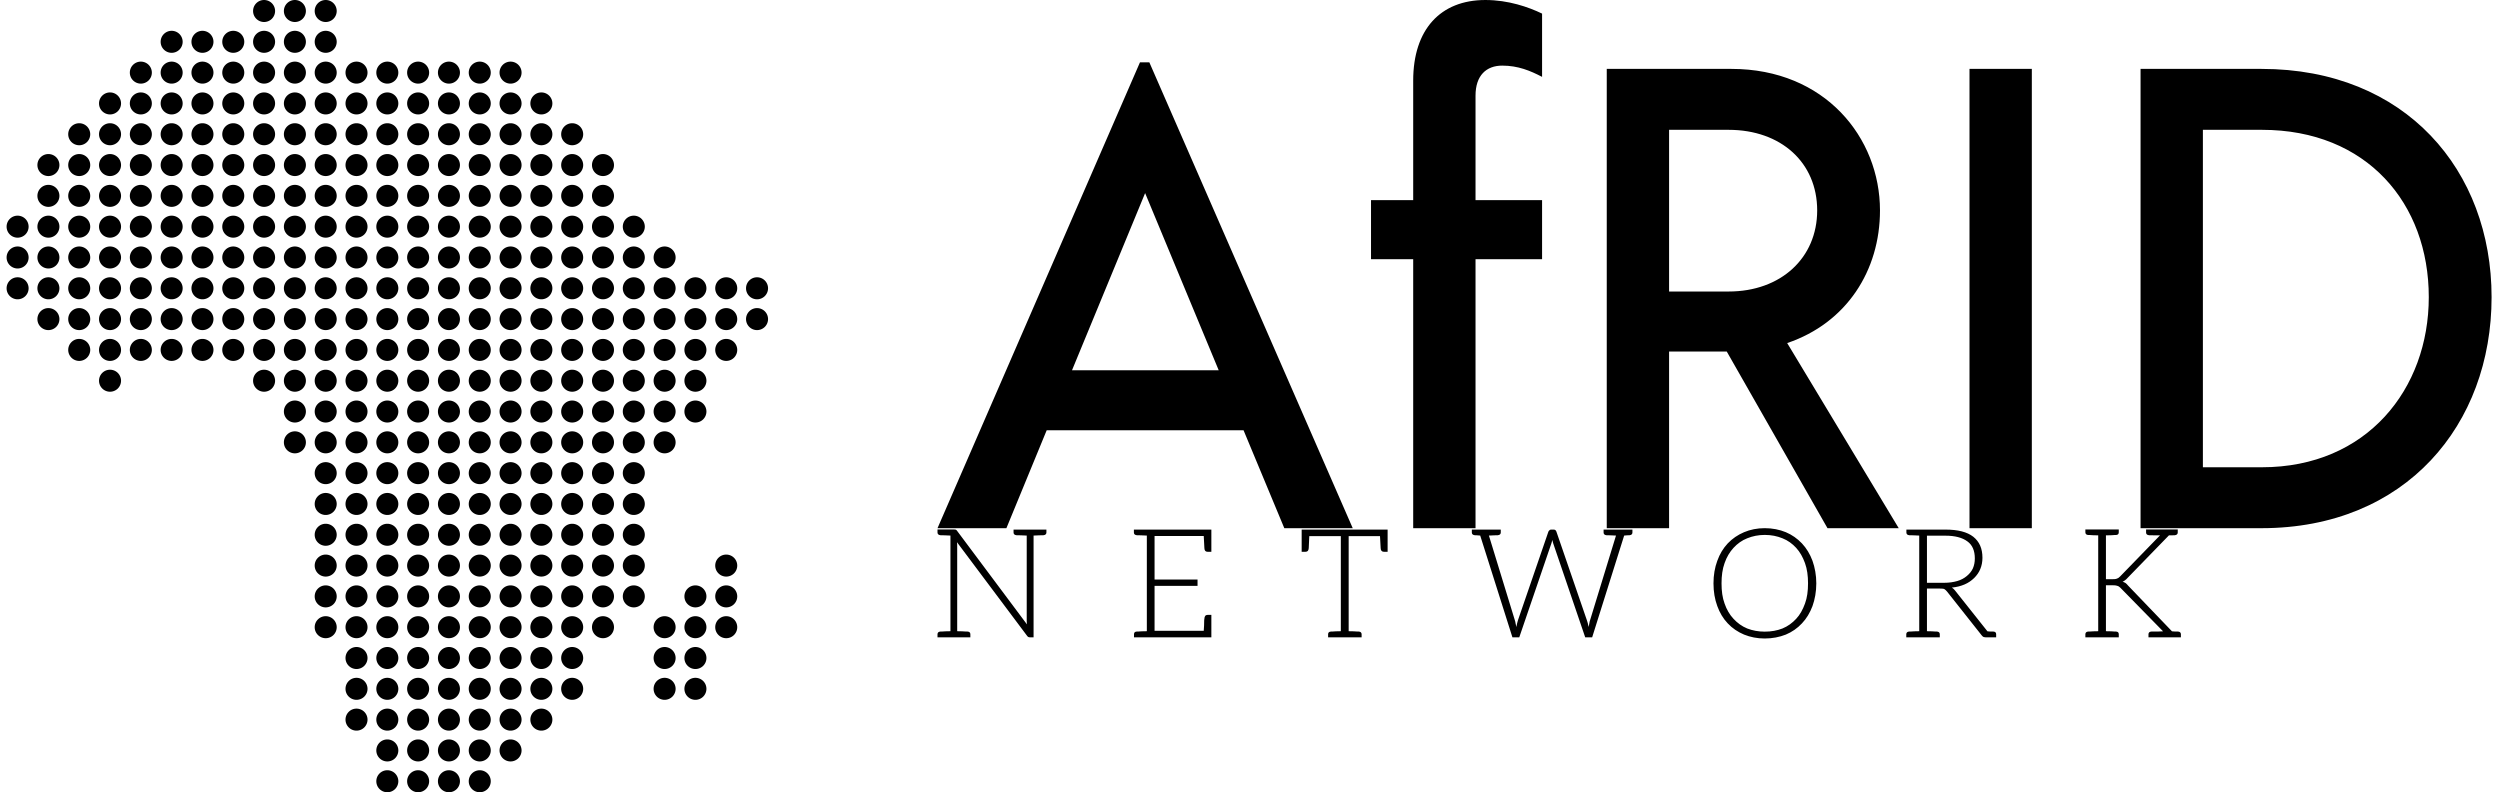 <svg data-v-423bf9ae="" xmlns="http://www.w3.org/2000/svg" viewBox="0 0 284 90" class="iconLeftSlogan"><!----><!----><!----><g data-v-423bf9ae="" id="4ca73698-c142-4e46-9b30-e74fd4feba33" fill="black" transform="matrix(5.324,0,0,5.324,106.181,-14.534)"><path d="M7.46 14L8.92 14L4.58 4.06L4.38 4.06L0.06 14L1.53 14L2.39 11.91L6.59 11.91ZM2.93 10.63L4.49 6.85L6.06 10.63ZM12.11 4.13C12.45 4.13 12.71 4.24 12.96 4.37L12.96 3.02C12.67 2.88 12.24 2.73 11.75 2.73C10.79 2.73 10.21 3.36 10.21 4.45L10.21 7L9.31 7L9.31 8.26L10.21 8.26L10.21 14L11.54 14L11.54 8.26L12.96 8.26L12.96 7L11.54 7L11.54 4.77C11.54 4.34 11.77 4.13 12.11 4.13ZM19.05 14L20.57 14L18.19 10.05C19.46 9.62 20.17 8.50 20.17 7.22C20.17 5.67 19.00 4.20 17.00 4.20L14.34 4.20L14.34 14L15.67 14L15.67 10.23L16.90 10.23ZM15.67 5.50L16.94 5.50C18.06 5.50 18.83 6.20 18.83 7.22C18.83 8.23 18.06 8.95 16.94 8.95L15.67 8.95ZM22.08 14L23.41 14L23.41 4.20L22.08 4.20ZM28.31 4.20L25.73 4.20L25.73 14L28.31 14C31.39 14 33.22 11.79 33.22 9.07C33.22 6.37 31.39 4.20 28.31 4.20ZM28.32 12.70L27.06 12.70L27.06 5.50L28.32 5.50C30.56 5.50 31.88 7.07 31.88 9.07C31.88 11.03 30.56 12.70 28.32 12.70Z"></path></g><!----><g data-v-423bf9ae="" id="436aab30-d058-4bc2-ac4d-aca9b127d48d" transform="matrix(1,0,0,1,-6.25,-5)" stroke="none" fill="black"><path d="M9.5 30.75A1.25 1.25 0 0 1 8.25 32 1.25 1.25 0 0 1 7 30.75a1.25 1.25 0 0 1 1.25-1.25 1.25 1.25 0 0 1 1.25 1.25zM9.5 34.25a1.25 1.25 0 0 1-1.25 1.25A1.25 1.25 0 0 1 7 34.25 1.25 1.25 0 0 1 8.25 33a1.25 1.25 0 0 1 1.25 1.25zM9.5 37.75A1.25 1.25 0 0 1 8.25 39 1.25 1.25 0 0 1 7 37.75a1.25 1.25 0 0 1 1.25-1.25 1.25 1.25 0 0 1 1.25 1.25zM13 23.75A1.25 1.25 0 0 1 11.75 25a1.25 1.25 0 0 1-1.25-1.25 1.25 1.25 0 0 1 1.25-1.25A1.25 1.25 0 0 1 13 23.75zM13 27.25a1.25 1.25 0 0 1-1.25 1.25 1.25 1.25 0 0 1-1.25-1.25A1.25 1.25 0 0 1 11.75 26 1.25 1.25 0 0 1 13 27.25zM13 30.75A1.25 1.25 0 0 1 11.75 32a1.25 1.25 0 0 1-1.25-1.25 1.25 1.25 0 0 1 1.25-1.25A1.25 1.25 0 0 1 13 30.75zM13 34.25a1.25 1.25 0 0 1-1.25 1.25 1.25 1.25 0 0 1-1.25-1.25A1.25 1.25 0 0 1 11.75 33 1.25 1.25 0 0 1 13 34.25zM13 37.75A1.25 1.25 0 0 1 11.75 39a1.25 1.25 0 0 1-1.25-1.25 1.25 1.25 0 0 1 1.25-1.25A1.25 1.25 0 0 1 13 37.75zM13 41.25a1.25 1.25 0 0 1-1.25 1.25 1.25 1.25 0 0 1-1.25-1.25A1.25 1.25 0 0 1 11.75 40 1.25 1.25 0 0 1 13 41.25zM16.5 20.25a1.25 1.25 0 0 1-1.25 1.25A1.25 1.25 0 0 1 14 20.25 1.25 1.25 0 0 1 15.25 19a1.25 1.25 0 0 1 1.25 1.25zM16.5 23.75A1.25 1.25 0 0 1 15.25 25 1.25 1.25 0 0 1 14 23.75a1.25 1.25 0 0 1 1.25-1.25 1.25 1.25 0 0 1 1.25 1.25zM16.5 27.25a1.25 1.25 0 0 1-1.25 1.25A1.25 1.25 0 0 1 14 27.25 1.25 1.25 0 0 1 15.25 26a1.25 1.25 0 0 1 1.25 1.25zM16.5 30.75A1.25 1.25 0 0 1 15.25 32 1.25 1.25 0 0 1 14 30.75a1.25 1.25 0 0 1 1.25-1.25 1.25 1.25 0 0 1 1.25 1.25zM16.5 34.25a1.25 1.25 0 0 1-1.25 1.25A1.25 1.25 0 0 1 14 34.25 1.25 1.25 0 0 1 15.25 33a1.25 1.25 0 0 1 1.25 1.25zM16.5 37.75A1.25 1.25 0 0 1 15.25 39 1.25 1.25 0 0 1 14 37.75a1.25 1.25 0 0 1 1.25-1.25 1.25 1.25 0 0 1 1.25 1.25zM16.5 41.25a1.25 1.25 0 0 1-1.25 1.25A1.25 1.25 0 0 1 14 41.25 1.25 1.25 0 0 1 15.25 40a1.25 1.25 0 0 1 1.25 1.25zM16.5 44.75A1.25 1.25 0 0 1 15.25 46 1.25 1.25 0 0 1 14 44.75a1.25 1.25 0 0 1 1.25-1.25 1.25 1.25 0 0 1 1.25 1.25zM20 16.75A1.25 1.25 0 0 1 18.75 18a1.25 1.25 0 0 1-1.25-1.25 1.25 1.25 0 0 1 1.25-1.25A1.25 1.25 0 0 1 20 16.75zM20 20.25a1.25 1.25 0 0 1-1.25 1.25 1.25 1.25 0 0 1-1.25-1.25A1.25 1.25 0 0 1 18.75 19 1.25 1.25 0 0 1 20 20.25zM20 23.75A1.25 1.25 0 0 1 18.75 25a1.25 1.25 0 0 1-1.25-1.25 1.25 1.25 0 0 1 1.25-1.25A1.25 1.25 0 0 1 20 23.75zM20 27.25a1.25 1.25 0 0 1-1.25 1.25 1.25 1.25 0 0 1-1.25-1.25A1.25 1.25 0 0 1 18.75 26 1.25 1.25 0 0 1 20 27.25zM20 30.75A1.25 1.25 0 0 1 18.75 32a1.25 1.25 0 0 1-1.25-1.25 1.25 1.25 0 0 1 1.25-1.25A1.25 1.25 0 0 1 20 30.75zM20 34.25a1.25 1.25 0 0 1-1.25 1.25 1.25 1.25 0 0 1-1.25-1.25A1.25 1.25 0 0 1 18.75 33 1.25 1.25 0 0 1 20 34.25zM20 37.75A1.25 1.25 0 0 1 18.75 39a1.25 1.25 0 0 1-1.25-1.25 1.25 1.25 0 0 1 1.25-1.25A1.25 1.25 0 0 1 20 37.75zM20 41.25a1.25 1.25 0 0 1-1.25 1.25 1.25 1.25 0 0 1-1.25-1.25A1.25 1.25 0 0 1 18.75 40 1.25 1.25 0 0 1 20 41.25zM20 44.75A1.25 1.25 0 0 1 18.75 46a1.25 1.25 0 0 1-1.25-1.25 1.25 1.25 0 0 1 1.25-1.25A1.25 1.25 0 0 1 20 44.75zM20 48.25a1.25 1.25 0 0 1-1.25 1.25 1.25 1.25 0 0 1-1.25-1.25A1.25 1.25 0 0 1 18.75 47 1.25 1.25 0 0 1 20 48.25zM23.5 13.25a1.25 1.25 0 0 1-1.25 1.25A1.25 1.25 0 0 1 21 13.25 1.25 1.25 0 0 1 22.25 12a1.25 1.25 0 0 1 1.25 1.25zM23.5 16.75A1.25 1.25 0 0 1 22.25 18 1.25 1.25 0 0 1 21 16.75a1.25 1.25 0 0 1 1.25-1.25 1.25 1.25 0 0 1 1.25 1.25zM23.5 20.25a1.25 1.25 0 0 1-1.25 1.25A1.25 1.25 0 0 1 21 20.25 1.25 1.25 0 0 1 22.25 19a1.25 1.25 0 0 1 1.25 1.25zM23.5 23.75A1.25 1.25 0 0 1 22.25 25 1.25 1.25 0 0 1 21 23.75a1.25 1.25 0 0 1 1.25-1.25 1.25 1.25 0 0 1 1.25 1.25zM23.5 27.25a1.25 1.25 0 0 1-1.25 1.25A1.25 1.25 0 0 1 21 27.25 1.25 1.25 0 0 1 22.25 26a1.25 1.25 0 0 1 1.25 1.25zM23.5 30.75A1.25 1.25 0 0 1 22.25 32 1.25 1.25 0 0 1 21 30.75a1.25 1.25 0 0 1 1.25-1.25 1.25 1.25 0 0 1 1.25 1.25zM23.5 34.25a1.25 1.25 0 0 1-1.25 1.25A1.25 1.25 0 0 1 21 34.25 1.25 1.25 0 0 1 22.25 33a1.25 1.25 0 0 1 1.25 1.25zM23.5 37.75A1.25 1.25 0 0 1 22.25 39 1.25 1.25 0 0 1 21 37.75a1.25 1.25 0 0 1 1.25-1.25 1.25 1.25 0 0 1 1.25 1.25zM23.5 41.25a1.25 1.25 0 0 1-1.25 1.25A1.25 1.25 0 0 1 21 41.25 1.25 1.25 0 0 1 22.25 40a1.25 1.25 0 0 1 1.25 1.25zM23.5 44.75A1.25 1.25 0 0 1 22.25 46 1.25 1.25 0 0 1 21 44.75a1.25 1.25 0 0 1 1.25-1.25 1.25 1.25 0 0 1 1.25 1.25zM27 9.75A1.25 1.25 0 0 1 25.75 11a1.25 1.25 0 0 1-1.25-1.25 1.25 1.25 0 0 1 1.25-1.25A1.25 1.25 0 0 1 27 9.75zM27 13.25a1.25 1.25 0 0 1-1.25 1.25 1.25 1.25 0 0 1-1.25-1.25A1.25 1.25 0 0 1 25.75 12 1.25 1.25 0 0 1 27 13.25zM27 16.75A1.25 1.25 0 0 1 25.75 18a1.25 1.25 0 0 1-1.25-1.25 1.25 1.25 0 0 1 1.25-1.25A1.25 1.25 0 0 1 27 16.75zM27 20.25a1.25 1.25 0 0 1-1.25 1.25 1.25 1.25 0 0 1-1.25-1.25A1.25 1.25 0 0 1 25.75 19 1.25 1.25 0 0 1 27 20.25zM27 23.75A1.25 1.25 0 0 1 25.75 25a1.25 1.25 0 0 1-1.25-1.25 1.25 1.25 0 0 1 1.25-1.25A1.25 1.25 0 0 1 27 23.75zM27 27.25a1.25 1.25 0 0 1-1.25 1.25 1.25 1.25 0 0 1-1.25-1.25A1.25 1.25 0 0 1 25.75 26 1.25 1.25 0 0 1 27 27.25zM27 30.75A1.25 1.25 0 0 1 25.75 32a1.25 1.25 0 0 1-1.25-1.25 1.25 1.25 0 0 1 1.25-1.25A1.25 1.25 0 0 1 27 30.75zM27 34.25a1.25 1.25 0 0 1-1.25 1.25 1.25 1.25 0 0 1-1.25-1.25A1.25 1.25 0 0 1 25.75 33 1.25 1.25 0 0 1 27 34.25zM27 37.75A1.25 1.25 0 0 1 25.75 39a1.25 1.25 0 0 1-1.25-1.25 1.25 1.25 0 0 1 1.25-1.25A1.25 1.25 0 0 1 27 37.75zM27 41.25a1.25 1.25 0 0 1-1.25 1.25 1.25 1.25 0 0 1-1.25-1.25A1.25 1.25 0 0 1 25.75 40 1.25 1.25 0 0 1 27 41.25zM27 44.75A1.25 1.25 0 0 1 25.75 46a1.25 1.25 0 0 1-1.25-1.25 1.25 1.25 0 0 1 1.25-1.25A1.25 1.25 0 0 1 27 44.75zM30.5 9.75A1.25 1.25 0 0 1 29.25 11 1.25 1.25 0 0 1 28 9.75a1.25 1.25 0 0 1 1.25-1.25 1.25 1.25 0 0 1 1.25 1.25zM30.5 13.25a1.25 1.25 0 0 1-1.25 1.25A1.25 1.25 0 0 1 28 13.25 1.25 1.25 0 0 1 29.25 12a1.25 1.25 0 0 1 1.25 1.25zM30.5 16.75A1.25 1.25 0 0 1 29.25 18 1.25 1.25 0 0 1 28 16.75a1.25 1.25 0 0 1 1.25-1.25 1.25 1.25 0 0 1 1.25 1.25zM30.5 20.25a1.25 1.25 0 0 1-1.25 1.25A1.25 1.25 0 0 1 28 20.25 1.25 1.25 0 0 1 29.25 19a1.25 1.25 0 0 1 1.25 1.25zM30.5 23.75A1.25 1.25 0 0 1 29.25 25 1.25 1.25 0 0 1 28 23.75a1.25 1.25 0 0 1 1.25-1.25 1.25 1.25 0 0 1 1.25 1.25zM30.5 27.25a1.25 1.25 0 0 1-1.25 1.25A1.25 1.25 0 0 1 28 27.25 1.25 1.25 0 0 1 29.25 26a1.25 1.25 0 0 1 1.25 1.25zM30.5 30.75A1.25 1.25 0 0 1 29.25 32 1.25 1.25 0 0 1 28 30.75a1.25 1.25 0 0 1 1.25-1.25 1.25 1.25 0 0 1 1.25 1.25zM30.5 34.25a1.25 1.25 0 0 1-1.25 1.25A1.25 1.25 0 0 1 28 34.25 1.25 1.25 0 0 1 29.25 33a1.25 1.25 0 0 1 1.25 1.25zM30.5 37.75A1.25 1.25 0 0 1 29.25 39 1.25 1.25 0 0 1 28 37.75a1.25 1.25 0 0 1 1.25-1.25 1.25 1.25 0 0 1 1.25 1.25zM30.5 41.25a1.25 1.25 0 0 1-1.25 1.25A1.25 1.25 0 0 1 28 41.25 1.25 1.25 0 0 1 29.25 40a1.25 1.25 0 0 1 1.25 1.25zM30.5 44.75A1.25 1.25 0 0 1 29.25 46 1.25 1.25 0 0 1 28 44.75a1.25 1.25 0 0 1 1.25-1.25 1.25 1.25 0 0 1 1.25 1.25zM34 9.75A1.25 1.25 0 0 1 32.75 11a1.25 1.25 0 0 1-1.25-1.25 1.25 1.25 0 0 1 1.25-1.25A1.25 1.25 0 0 1 34 9.75zM34 13.25a1.25 1.25 0 0 1-1.25 1.25 1.25 1.25 0 0 1-1.25-1.25A1.25 1.25 0 0 1 32.75 12 1.25 1.25 0 0 1 34 13.25zM34 16.75A1.25 1.25 0 0 1 32.75 18a1.25 1.25 0 0 1-1.25-1.25 1.25 1.25 0 0 1 1.25-1.25A1.25 1.25 0 0 1 34 16.75zM34 20.25a1.25 1.25 0 0 1-1.25 1.25 1.25 1.25 0 0 1-1.25-1.25A1.25 1.25 0 0 1 32.75 19 1.25 1.25 0 0 1 34 20.25zM34 23.75A1.25 1.25 0 0 1 32.75 25a1.25 1.25 0 0 1-1.25-1.25 1.25 1.25 0 0 1 1.25-1.25A1.25 1.25 0 0 1 34 23.75zM34 27.25a1.25 1.25 0 0 1-1.25 1.25 1.25 1.25 0 0 1-1.25-1.25A1.25 1.25 0 0 1 32.75 26 1.25 1.25 0 0 1 34 27.25zM34 30.75A1.25 1.25 0 0 1 32.75 32a1.25 1.25 0 0 1-1.25-1.25 1.25 1.25 0 0 1 1.25-1.25A1.25 1.25 0 0 1 34 30.75zM34 34.25a1.25 1.25 0 0 1-1.25 1.25 1.25 1.25 0 0 1-1.25-1.25A1.25 1.25 0 0 1 32.75 33 1.25 1.25 0 0 1 34 34.25zM34 37.75A1.25 1.25 0 0 1 32.75 39a1.25 1.25 0 0 1-1.25-1.25 1.25 1.25 0 0 1 1.25-1.25A1.25 1.25 0 0 1 34 37.75zM34 41.25a1.25 1.25 0 0 1-1.25 1.25 1.25 1.25 0 0 1-1.25-1.25A1.25 1.25 0 0 1 32.75 40 1.25 1.25 0 0 1 34 41.25zM34 44.75A1.25 1.25 0 0 1 32.75 46a1.25 1.25 0 0 1-1.25-1.25 1.25 1.25 0 0 1 1.25-1.25A1.25 1.25 0 0 1 34 44.75zM37.5 6.25a1.25 1.25 0 0 1-1.25 1.25A1.25 1.25 0 0 1 35 6.25 1.25 1.25 0 0 1 36.25 5a1.25 1.25 0 0 1 1.25 1.25zM37.5 9.75A1.25 1.25 0 0 1 36.25 11 1.25 1.25 0 0 1 35 9.75a1.25 1.25 0 0 1 1.25-1.25 1.25 1.25 0 0 1 1.25 1.25zM37.5 13.25a1.25 1.25 0 0 1-1.25 1.25A1.25 1.25 0 0 1 35 13.25 1.25 1.25 0 0 1 36.25 12a1.25 1.25 0 0 1 1.25 1.25zM37.5 16.75A1.25 1.25 0 0 1 36.25 18 1.25 1.25 0 0 1 35 16.75a1.25 1.25 0 0 1 1.25-1.25 1.25 1.25 0 0 1 1.25 1.25zM37.5 20.25a1.25 1.25 0 0 1-1.25 1.25A1.25 1.25 0 0 1 35 20.25 1.25 1.25 0 0 1 36.25 19a1.25 1.25 0 0 1 1.25 1.25zM37.5 23.75A1.25 1.25 0 0 1 36.25 25 1.25 1.25 0 0 1 35 23.75a1.25 1.25 0 0 1 1.25-1.25 1.25 1.25 0 0 1 1.25 1.25zM37.5 27.25a1.25 1.25 0 0 1-1.25 1.25A1.25 1.25 0 0 1 35 27.25 1.25 1.25 0 0 1 36.25 26a1.25 1.25 0 0 1 1.25 1.25zM37.5 30.75A1.25 1.25 0 0 1 36.25 32 1.25 1.25 0 0 1 35 30.75a1.25 1.25 0 0 1 1.25-1.25 1.25 1.25 0 0 1 1.25 1.25zM37.5 34.25a1.25 1.25 0 0 1-1.25 1.25A1.25 1.25 0 0 1 35 34.25 1.25 1.25 0 0 1 36.25 33a1.25 1.25 0 0 1 1.25 1.25zM37.5 37.75A1.25 1.25 0 0 1 36.25 39 1.25 1.25 0 0 1 35 37.75a1.25 1.25 0 0 1 1.25-1.25 1.25 1.25 0 0 1 1.25 1.25zM37.5 41.25a1.25 1.25 0 0 1-1.25 1.25A1.25 1.25 0 0 1 35 41.25 1.25 1.25 0 0 1 36.25 40a1.25 1.25 0 0 1 1.25 1.25zM37.5 44.75A1.25 1.25 0 0 1 36.25 46 1.25 1.25 0 0 1 35 44.75a1.25 1.25 0 0 1 1.25-1.25 1.25 1.25 0 0 1 1.25 1.25zM37.5 48.25a1.25 1.25 0 0 1-1.25 1.25A1.25 1.25 0 0 1 35 48.25 1.25 1.25 0 0 1 36.25 47a1.25 1.25 0 0 1 1.25 1.25zM41 6.25a1.25 1.25 0 0 1-1.25 1.25 1.25 1.25 0 0 1-1.25-1.25A1.25 1.25 0 0 1 39.75 5 1.25 1.25 0 0 1 41 6.25zM41 9.75A1.25 1.25 0 0 1 39.75 11a1.25 1.25 0 0 1-1.25-1.25 1.25 1.25 0 0 1 1.25-1.25A1.25 1.25 0 0 1 41 9.75zM41 13.25a1.25 1.25 0 0 1-1.25 1.25 1.25 1.25 0 0 1-1.25-1.25A1.25 1.25 0 0 1 39.75 12 1.25 1.25 0 0 1 41 13.25zM41 16.75A1.25 1.25 0 0 1 39.75 18a1.25 1.25 0 0 1-1.25-1.25 1.25 1.25 0 0 1 1.25-1.25A1.25 1.25 0 0 1 41 16.75zM41 20.25a1.25 1.25 0 0 1-1.25 1.25 1.25 1.25 0 0 1-1.25-1.25A1.25 1.25 0 0 1 39.75 19 1.25 1.25 0 0 1 41 20.25zM41 23.75A1.25 1.25 0 0 1 39.75 25a1.25 1.25 0 0 1-1.25-1.25 1.25 1.25 0 0 1 1.25-1.25A1.25 1.25 0 0 1 41 23.75zM41 27.25a1.25 1.25 0 0 1-1.25 1.25 1.25 1.25 0 0 1-1.25-1.25A1.25 1.25 0 0 1 39.75 26 1.25 1.25 0 0 1 41 27.25zM41 30.75A1.25 1.25 0 0 1 39.75 32a1.25 1.25 0 0 1-1.25-1.25 1.25 1.25 0 0 1 1.25-1.25A1.25 1.25 0 0 1 41 30.75zM41 34.25a1.25 1.25 0 0 1-1.25 1.25 1.25 1.25 0 0 1-1.25-1.25A1.25 1.25 0 0 1 39.75 33 1.25 1.25 0 0 1 41 34.25zM41 37.75A1.25 1.25 0 0 1 39.75 39a1.25 1.25 0 0 1-1.25-1.25 1.25 1.25 0 0 1 1.25-1.25A1.25 1.25 0 0 1 41 37.75zM41 41.25a1.25 1.25 0 0 1-1.25 1.25 1.25 1.25 0 0 1-1.25-1.25A1.25 1.25 0 0 1 39.75 40 1.25 1.25 0 0 1 41 41.25zM41 44.75A1.25 1.25 0 0 1 39.75 46a1.25 1.25 0 0 1-1.25-1.25 1.25 1.25 0 0 1 1.25-1.25A1.25 1.25 0 0 1 41 44.75zM41 48.25a1.25 1.25 0 0 1-1.25 1.25 1.25 1.25 0 0 1-1.25-1.25A1.25 1.25 0 0 1 39.75 47 1.25 1.25 0 0 1 41 48.25zM41 51.75A1.25 1.25 0 0 1 39.75 53a1.25 1.25 0 0 1-1.25-1.25 1.25 1.25 0 0 1 1.25-1.25A1.25 1.25 0 0 1 41 51.75zM41 55.25a1.25 1.25 0 0 1-1.25 1.25 1.25 1.25 0 0 1-1.25-1.25A1.25 1.25 0 0 1 39.75 54 1.25 1.25 0 0 1 41 55.25zM44.5 6.25a1.25 1.25 0 0 1-1.25 1.25A1.25 1.25 0 0 1 42 6.25 1.25 1.25 0 0 1 43.25 5a1.25 1.25 0 0 1 1.25 1.25zM44.5 9.75A1.25 1.25 0 0 1 43.25 11 1.25 1.25 0 0 1 42 9.75a1.25 1.25 0 0 1 1.25-1.25 1.25 1.25 0 0 1 1.25 1.25zM44.5 13.25a1.25 1.25 0 0 1-1.25 1.25A1.25 1.25 0 0 1 42 13.25 1.25 1.25 0 0 1 43.25 12a1.25 1.25 0 0 1 1.25 1.25zM44.5 16.75A1.25 1.25 0 0 1 43.25 18 1.25 1.25 0 0 1 42 16.75a1.25 1.25 0 0 1 1.25-1.25 1.25 1.25 0 0 1 1.25 1.25zM44.5 20.25a1.25 1.25 0 0 1-1.25 1.25A1.25 1.25 0 0 1 42 20.25 1.25 1.25 0 0 1 43.25 19a1.25 1.25 0 0 1 1.25 1.25zM44.5 23.75A1.25 1.25 0 0 1 43.25 25 1.25 1.25 0 0 1 42 23.75a1.25 1.25 0 0 1 1.25-1.25 1.25 1.25 0 0 1 1.25 1.25zM44.5 27.25a1.25 1.25 0 0 1-1.25 1.25A1.25 1.25 0 0 1 42 27.25 1.25 1.25 0 0 1 43.25 26a1.25 1.25 0 0 1 1.25 1.25zM44.5 30.75A1.25 1.25 0 0 1 43.25 32 1.25 1.25 0 0 1 42 30.75a1.25 1.25 0 0 1 1.25-1.25 1.25 1.25 0 0 1 1.25 1.25zM44.5 34.25a1.25 1.25 0 0 1-1.25 1.25A1.25 1.25 0 0 1 42 34.25 1.25 1.25 0 0 1 43.25 33a1.25 1.25 0 0 1 1.25 1.25zM44.5 37.75A1.25 1.25 0 0 1 43.25 39 1.25 1.25 0 0 1 42 37.75a1.25 1.25 0 0 1 1.25-1.25 1.25 1.25 0 0 1 1.25 1.25zM44.5 41.25a1.25 1.25 0 0 1-1.25 1.25A1.25 1.25 0 0 1 42 41.25 1.25 1.25 0 0 1 43.25 40a1.25 1.25 0 0 1 1.25 1.25zM44.5 44.75A1.25 1.25 0 0 1 43.25 46 1.25 1.25 0 0 1 42 44.75a1.25 1.25 0 0 1 1.25-1.25 1.25 1.25 0 0 1 1.25 1.25zM44.5 48.25a1.25 1.25 0 0 1-1.25 1.25A1.25 1.25 0 0 1 42 48.25 1.25 1.25 0 0 1 43.25 47a1.25 1.25 0 0 1 1.25 1.25zM44.5 51.75A1.25 1.25 0 0 1 43.25 53 1.25 1.25 0 0 1 42 51.75a1.25 1.25 0 0 1 1.25-1.25 1.25 1.25 0 0 1 1.25 1.25zM44.5 55.25a1.25 1.25 0 0 1-1.25 1.25A1.25 1.25 0 0 1 42 55.25 1.25 1.25 0 0 1 43.25 54a1.25 1.25 0 0 1 1.25 1.25zM44.5 58.75A1.25 1.25 0 0 1 43.25 60 1.25 1.25 0 0 1 42 58.75a1.25 1.25 0 0 1 1.25-1.25 1.25 1.25 0 0 1 1.25 1.25zM44.5 62.25a1.25 1.25 0 0 1-1.25 1.25A1.25 1.25 0 0 1 42 62.25 1.25 1.25 0 0 1 43.25 61a1.25 1.25 0 0 1 1.25 1.25zM44.5 65.75A1.25 1.25 0 0 1 43.25 67 1.25 1.25 0 0 1 42 65.75a1.25 1.25 0 0 1 1.25-1.25 1.25 1.25 0 0 1 1.25 1.25zM44.5 69.25a1.25 1.25 0 0 1-1.25 1.25A1.25 1.25 0 0 1 42 69.25 1.25 1.25 0 0 1 43.25 68a1.25 1.25 0 0 1 1.25 1.25zM44.5 72.75A1.25 1.25 0 0 1 43.25 74 1.25 1.25 0 0 1 42 72.75a1.25 1.25 0 0 1 1.25-1.25 1.25 1.25 0 0 1 1.25 1.25zM44.5 76.25a1.25 1.25 0 0 1-1.25 1.25A1.25 1.25 0 0 1 42 76.25 1.25 1.25 0 0 1 43.25 75a1.25 1.25 0 0 1 1.25 1.25zM48 13.25a1.25 1.25 0 0 1-1.25 1.25 1.25 1.25 0 0 1-1.25-1.25A1.25 1.25 0 0 1 46.75 12 1.25 1.25 0 0 1 48 13.25zM48 16.75A1.25 1.25 0 0 1 46.75 18a1.25 1.25 0 0 1-1.25-1.25 1.25 1.25 0 0 1 1.25-1.25A1.25 1.25 0 0 1 48 16.75zM48 20.25a1.25 1.25 0 0 1-1.25 1.25 1.25 1.25 0 0 1-1.25-1.25A1.25 1.25 0 0 1 46.75 19 1.25 1.25 0 0 1 48 20.25zM48 23.75A1.25 1.25 0 0 1 46.75 25a1.25 1.25 0 0 1-1.25-1.25 1.25 1.25 0 0 1 1.25-1.25A1.25 1.25 0 0 1 48 23.75zM48 27.25a1.25 1.25 0 0 1-1.25 1.25 1.25 1.25 0 0 1-1.25-1.25A1.25 1.25 0 0 1 46.75 26 1.25 1.25 0 0 1 48 27.25zM48 30.75A1.25 1.25 0 0 1 46.75 32a1.25 1.25 0 0 1-1.25-1.25 1.25 1.25 0 0 1 1.25-1.25A1.25 1.25 0 0 1 48 30.75zM48 34.25a1.25 1.25 0 0 1-1.25 1.25 1.25 1.25 0 0 1-1.25-1.25A1.25 1.25 0 0 1 46.75 33 1.25 1.25 0 0 1 48 34.25zM48 37.75A1.25 1.25 0 0 1 46.75 39a1.25 1.25 0 0 1-1.25-1.25 1.25 1.25 0 0 1 1.25-1.25A1.25 1.25 0 0 1 48 37.75zM48 41.25a1.25 1.25 0 0 1-1.25 1.25 1.25 1.25 0 0 1-1.25-1.25A1.25 1.25 0 0 1 46.75 40 1.25 1.25 0 0 1 48 41.25zM48 44.75A1.25 1.25 0 0 1 46.75 46a1.25 1.25 0 0 1-1.25-1.25 1.25 1.25 0 0 1 1.25-1.25A1.25 1.25 0 0 1 48 44.75zM48 48.25a1.25 1.25 0 0 1-1.25 1.25 1.25 1.25 0 0 1-1.25-1.25A1.25 1.25 0 0 1 46.75 47 1.25 1.25 0 0 1 48 48.25zM48 51.75A1.25 1.25 0 0 1 46.75 53a1.25 1.25 0 0 1-1.25-1.25 1.25 1.25 0 0 1 1.25-1.25A1.25 1.25 0 0 1 48 51.75zM48 55.25a1.25 1.25 0 0 1-1.25 1.25 1.25 1.25 0 0 1-1.25-1.25A1.25 1.25 0 0 1 46.75 54 1.25 1.25 0 0 1 48 55.25zM48 58.75A1.25 1.25 0 0 1 46.75 60a1.25 1.25 0 0 1-1.25-1.25 1.25 1.25 0 0 1 1.25-1.25A1.25 1.25 0 0 1 48 58.75zM48 62.25a1.25 1.25 0 0 1-1.25 1.25 1.25 1.25 0 0 1-1.25-1.25A1.25 1.25 0 0 1 46.75 61 1.25 1.25 0 0 1 48 62.25zM48 65.75A1.25 1.25 0 0 1 46.75 67a1.25 1.25 0 0 1-1.25-1.25 1.25 1.25 0 0 1 1.25-1.25A1.25 1.25 0 0 1 48 65.75zM48 69.25a1.25 1.25 0 0 1-1.25 1.25 1.25 1.25 0 0 1-1.25-1.25A1.25 1.25 0 0 1 46.75 68 1.25 1.25 0 0 1 48 69.25zM48 72.75A1.25 1.25 0 0 1 46.75 74a1.25 1.25 0 0 1-1.25-1.25 1.25 1.25 0 0 1 1.25-1.25A1.25 1.25 0 0 1 48 72.75zM48 76.25a1.25 1.25 0 0 1-1.25 1.25 1.25 1.25 0 0 1-1.25-1.25A1.25 1.25 0 0 1 46.75 75 1.25 1.25 0 0 1 48 76.25zM48 79.75A1.25 1.25 0 0 1 46.75 81a1.25 1.25 0 0 1-1.25-1.25 1.25 1.25 0 0 1 1.25-1.25A1.25 1.25 0 0 1 48 79.75zM48 83.25a1.25 1.25 0 0 1-1.25 1.25 1.25 1.25 0 0 1-1.25-1.25A1.25 1.25 0 0 1 46.75 82 1.25 1.25 0 0 1 48 83.25zM48 86.75A1.25 1.25 0 0 1 46.75 88a1.25 1.25 0 0 1-1.25-1.25 1.25 1.25 0 0 1 1.25-1.25A1.25 1.25 0 0 1 48 86.75zM51.5 13.25a1.25 1.25 0 0 1-1.25 1.25A1.25 1.25 0 0 1 49 13.25 1.25 1.25 0 0 1 50.25 12a1.25 1.25 0 0 1 1.25 1.25zM51.5 16.75A1.25 1.25 0 0 1 50.25 18 1.25 1.25 0 0 1 49 16.75a1.25 1.25 0 0 1 1.25-1.25 1.25 1.25 0 0 1 1.25 1.25zM51.5 20.25a1.25 1.25 0 0 1-1.25 1.25A1.25 1.25 0 0 1 49 20.25 1.25 1.25 0 0 1 50.25 19a1.25 1.25 0 0 1 1.25 1.25zM51.5 23.75A1.25 1.25 0 0 1 50.25 25 1.25 1.25 0 0 1 49 23.75a1.25 1.25 0 0 1 1.25-1.25 1.25 1.25 0 0 1 1.25 1.25zM51.5 27.25a1.25 1.25 0 0 1-1.25 1.25A1.25 1.25 0 0 1 49 27.25 1.25 1.25 0 0 1 50.25 26a1.25 1.25 0 0 1 1.25 1.25zM51.5 30.75A1.25 1.25 0 0 1 50.25 32 1.25 1.25 0 0 1 49 30.75a1.25 1.25 0 0 1 1.25-1.25 1.25 1.25 0 0 1 1.25 1.25zM51.5 34.25a1.25 1.25 0 0 1-1.25 1.25A1.25 1.25 0 0 1 49 34.25 1.25 1.25 0 0 1 50.25 33a1.25 1.25 0 0 1 1.25 1.25zM51.5 37.75A1.25 1.25 0 0 1 50.25 39 1.25 1.25 0 0 1 49 37.75a1.25 1.25 0 0 1 1.25-1.25 1.25 1.25 0 0 1 1.25 1.25zM51.5 41.25a1.25 1.25 0 0 1-1.25 1.25A1.25 1.25 0 0 1 49 41.25 1.25 1.25 0 0 1 50.25 40a1.25 1.25 0 0 1 1.25 1.25zM51.5 44.75A1.25 1.25 0 0 1 50.25 46 1.25 1.25 0 0 1 49 44.75a1.25 1.25 0 0 1 1.25-1.25 1.25 1.25 0 0 1 1.25 1.25zM51.5 48.25a1.25 1.25 0 0 1-1.25 1.25A1.25 1.25 0 0 1 49 48.25 1.25 1.25 0 0 1 50.25 47a1.25 1.25 0 0 1 1.25 1.25zM51.5 51.75A1.25 1.25 0 0 1 50.25 53 1.25 1.25 0 0 1 49 51.75a1.25 1.25 0 0 1 1.25-1.25 1.25 1.25 0 0 1 1.25 1.25zM51.5 55.25a1.25 1.25 0 0 1-1.25 1.25A1.25 1.25 0 0 1 49 55.25 1.25 1.25 0 0 1 50.25 54a1.25 1.25 0 0 1 1.25 1.25zM51.5 58.75A1.25 1.25 0 0 1 50.25 60 1.25 1.25 0 0 1 49 58.75a1.25 1.25 0 0 1 1.25-1.25 1.25 1.25 0 0 1 1.25 1.25zM51.5 62.25a1.25 1.25 0 0 1-1.25 1.25A1.25 1.25 0 0 1 49 62.25 1.25 1.25 0 0 1 50.25 61a1.25 1.25 0 0 1 1.25 1.25zM51.5 65.75A1.25 1.25 0 0 1 50.25 67 1.25 1.25 0 0 1 49 65.75a1.25 1.25 0 0 1 1.25-1.25 1.25 1.25 0 0 1 1.25 1.25zM51.5 69.25a1.25 1.25 0 0 1-1.25 1.25A1.25 1.25 0 0 1 49 69.25 1.25 1.25 0 0 1 50.25 68a1.25 1.25 0 0 1 1.25 1.25zM51.5 72.75A1.25 1.25 0 0 1 50.25 74 1.25 1.25 0 0 1 49 72.75a1.25 1.25 0 0 1 1.25-1.25 1.25 1.25 0 0 1 1.25 1.25zM51.5 76.25a1.25 1.25 0 0 1-1.25 1.25A1.25 1.25 0 0 1 49 76.25 1.25 1.25 0 0 1 50.25 75a1.25 1.25 0 0 1 1.25 1.25zM51.5 79.75A1.25 1.25 0 0 1 50.25 81 1.25 1.25 0 0 1 49 79.75a1.25 1.25 0 0 1 1.25-1.25 1.25 1.25 0 0 1 1.25 1.25zM51.5 83.25a1.25 1.25 0 0 1-1.25 1.25A1.25 1.25 0 0 1 49 83.25 1.25 1.25 0 0 1 50.25 82a1.25 1.25 0 0 1 1.25 1.25zM51.5 86.75A1.25 1.25 0 0 1 50.25 88 1.25 1.25 0 0 1 49 86.75a1.25 1.25 0 0 1 1.25-1.25 1.25 1.25 0 0 1 1.25 1.25zM51.5 90.25a1.25 1.25 0 0 1-1.25 1.25A1.25 1.25 0 0 1 49 90.25 1.25 1.25 0 0 1 50.25 89a1.25 1.25 0 0 1 1.25 1.25zM51.5 93.75A1.25 1.25 0 0 1 50.25 95 1.25 1.25 0 0 1 49 93.75a1.25 1.25 0 0 1 1.25-1.25 1.25 1.25 0 0 1 1.25 1.25zM55 13.25a1.25 1.25 0 0 1-1.25 1.25 1.25 1.25 0 0 1-1.25-1.25A1.25 1.25 0 0 1 53.75 12 1.25 1.25 0 0 1 55 13.25zM55 16.75A1.25 1.25 0 0 1 53.75 18a1.25 1.25 0 0 1-1.25-1.25 1.25 1.25 0 0 1 1.25-1.25A1.25 1.25 0 0 1 55 16.75zM55 20.25a1.25 1.25 0 0 1-1.25 1.25 1.25 1.25 0 0 1-1.25-1.25A1.25 1.25 0 0 1 53.75 19 1.25 1.25 0 0 1 55 20.25zM55 23.75A1.25 1.25 0 0 1 53.75 25a1.25 1.25 0 0 1-1.25-1.25 1.25 1.25 0 0 1 1.25-1.25A1.25 1.25 0 0 1 55 23.75zM55 27.25a1.25 1.25 0 0 1-1.25 1.25 1.25 1.25 0 0 1-1.25-1.25A1.25 1.25 0 0 1 53.75 26 1.25 1.25 0 0 1 55 27.25zM55 30.75A1.25 1.25 0 0 1 53.75 32a1.25 1.25 0 0 1-1.25-1.25 1.25 1.25 0 0 1 1.25-1.25A1.25 1.25 0 0 1 55 30.75zM55 34.25a1.25 1.25 0 0 1-1.25 1.25 1.25 1.25 0 0 1-1.25-1.25A1.25 1.25 0 0 1 53.75 33 1.25 1.25 0 0 1 55 34.25zM55 37.75A1.25 1.25 0 0 1 53.75 39a1.25 1.25 0 0 1-1.25-1.25 1.25 1.25 0 0 1 1.25-1.25A1.25 1.25 0 0 1 55 37.75zM55 41.25a1.25 1.25 0 0 1-1.25 1.25 1.25 1.25 0 0 1-1.25-1.25A1.25 1.25 0 0 1 53.75 40 1.25 1.25 0 0 1 55 41.25zM55 44.75A1.25 1.25 0 0 1 53.75 46a1.25 1.25 0 0 1-1.25-1.25 1.25 1.25 0 0 1 1.25-1.25A1.25 1.25 0 0 1 55 44.75zM55 48.25a1.25 1.25 0 0 1-1.25 1.25 1.25 1.25 0 0 1-1.25-1.25A1.25 1.25 0 0 1 53.75 47 1.25 1.25 0 0 1 55 48.25zM55 51.75A1.25 1.25 0 0 1 53.75 53a1.25 1.25 0 0 1-1.25-1.25 1.25 1.25 0 0 1 1.25-1.25A1.25 1.25 0 0 1 55 51.75zM55 55.25a1.25 1.25 0 0 1-1.25 1.25 1.25 1.25 0 0 1-1.25-1.25A1.25 1.25 0 0 1 53.75 54 1.25 1.25 0 0 1 55 55.25zM55 58.75A1.25 1.25 0 0 1 53.75 60a1.25 1.25 0 0 1-1.25-1.25 1.25 1.25 0 0 1 1.25-1.25A1.25 1.25 0 0 1 55 58.75zM55 62.25a1.25 1.25 0 0 1-1.25 1.25 1.25 1.25 0 0 1-1.25-1.25A1.25 1.25 0 0 1 53.75 61 1.25 1.25 0 0 1 55 62.25zM55 65.75A1.25 1.25 0 0 1 53.75 67a1.25 1.25 0 0 1-1.25-1.25 1.25 1.25 0 0 1 1.25-1.25A1.25 1.25 0 0 1 55 65.75zM55 69.25a1.25 1.25 0 0 1-1.25 1.25 1.25 1.25 0 0 1-1.25-1.25A1.25 1.25 0 0 1 53.75 68 1.25 1.25 0 0 1 55 69.25zM55 72.75A1.25 1.25 0 0 1 53.75 74a1.25 1.25 0 0 1-1.25-1.25 1.25 1.25 0 0 1 1.25-1.25A1.25 1.25 0 0 1 55 72.75zM55 76.25a1.25 1.25 0 0 1-1.25 1.25 1.25 1.25 0 0 1-1.25-1.25A1.25 1.25 0 0 1 53.75 75 1.25 1.25 0 0 1 55 76.25zM55 79.75A1.25 1.25 0 0 1 53.75 81a1.25 1.25 0 0 1-1.25-1.25 1.25 1.25 0 0 1 1.25-1.25A1.25 1.25 0 0 1 55 79.75zM55 83.25a1.25 1.25 0 0 1-1.25 1.25 1.25 1.25 0 0 1-1.25-1.25A1.25 1.25 0 0 1 53.75 82 1.25 1.25 0 0 1 55 83.25zM55 86.75A1.25 1.25 0 0 1 53.75 88a1.25 1.25 0 0 1-1.25-1.25 1.25 1.25 0 0 1 1.25-1.25A1.25 1.25 0 0 1 55 86.75zM55 90.25a1.25 1.25 0 0 1-1.25 1.25 1.25 1.25 0 0 1-1.25-1.25A1.25 1.25 0 0 1 53.75 89 1.25 1.25 0 0 1 55 90.25zM55 93.75A1.25 1.25 0 0 1 53.75 95a1.25 1.25 0 0 1-1.25-1.25 1.25 1.25 0 0 1 1.25-1.25A1.25 1.25 0 0 1 55 93.75zM58.5 13.25a1.25 1.25 0 0 1-1.25 1.25A1.25 1.25 0 0 1 56 13.25 1.25 1.25 0 0 1 57.25 12a1.25 1.25 0 0 1 1.25 1.25zM58.5 16.75A1.25 1.25 0 0 1 57.25 18 1.25 1.25 0 0 1 56 16.75a1.25 1.25 0 0 1 1.25-1.25 1.25 1.25 0 0 1 1.25 1.25zM58.5 20.25a1.25 1.25 0 0 1-1.25 1.25A1.25 1.25 0 0 1 56 20.25 1.25 1.25 0 0 1 57.25 19a1.25 1.25 0 0 1 1.25 1.25zM58.5 23.75A1.25 1.25 0 0 1 57.25 25 1.25 1.25 0 0 1 56 23.75a1.25 1.25 0 0 1 1.25-1.25 1.25 1.25 0 0 1 1.25 1.25zM58.5 27.25a1.25 1.25 0 0 1-1.25 1.25A1.25 1.25 0 0 1 56 27.25 1.25 1.25 0 0 1 57.25 26a1.25 1.25 0 0 1 1.25 1.25zM58.5 30.75A1.25 1.25 0 0 1 57.25 32 1.25 1.25 0 0 1 56 30.75a1.25 1.25 0 0 1 1.25-1.25 1.25 1.25 0 0 1 1.25 1.25zM58.5 34.25a1.25 1.25 0 0 1-1.25 1.25A1.25 1.25 0 0 1 56 34.25 1.25 1.25 0 0 1 57.25 33a1.25 1.25 0 0 1 1.25 1.25zM58.5 37.75A1.25 1.25 0 0 1 57.25 39 1.25 1.25 0 0 1 56 37.75a1.25 1.25 0 0 1 1.25-1.25 1.25 1.25 0 0 1 1.25 1.25zM58.5 41.25a1.25 1.25 0 0 1-1.25 1.25A1.25 1.25 0 0 1 56 41.25 1.25 1.25 0 0 1 57.25 40a1.25 1.25 0 0 1 1.25 1.25zM58.5 44.75A1.25 1.25 0 0 1 57.25 46 1.25 1.25 0 0 1 56 44.75a1.25 1.25 0 0 1 1.25-1.25 1.25 1.25 0 0 1 1.25 1.25zM58.5 48.25a1.25 1.25 0 0 1-1.25 1.25A1.25 1.25 0 0 1 56 48.25 1.25 1.25 0 0 1 57.25 47a1.25 1.25 0 0 1 1.25 1.25zM58.5 51.75A1.25 1.25 0 0 1 57.25 53 1.25 1.25 0 0 1 56 51.75a1.25 1.25 0 0 1 1.25-1.25 1.25 1.25 0 0 1 1.25 1.25zM58.5 55.25a1.25 1.25 0 0 1-1.25 1.25A1.25 1.25 0 0 1 56 55.25 1.25 1.25 0 0 1 57.25 54a1.25 1.25 0 0 1 1.25 1.25zM58.5 58.75A1.25 1.25 0 0 1 57.25 60 1.25 1.25 0 0 1 56 58.75a1.25 1.25 0 0 1 1.25-1.25 1.25 1.25 0 0 1 1.25 1.25zM58.5 62.25a1.25 1.25 0 0 1-1.25 1.25A1.25 1.25 0 0 1 56 62.25 1.25 1.25 0 0 1 57.25 61a1.25 1.25 0 0 1 1.25 1.25zM58.5 65.75A1.25 1.25 0 0 1 57.25 67 1.25 1.25 0 0 1 56 65.75a1.25 1.25 0 0 1 1.25-1.25 1.25 1.25 0 0 1 1.25 1.25zM58.5 69.25a1.25 1.25 0 0 1-1.25 1.25A1.25 1.25 0 0 1 56 69.25 1.25 1.25 0 0 1 57.25 68a1.25 1.25 0 0 1 1.25 1.25zM58.5 72.75A1.25 1.25 0 0 1 57.25 74 1.25 1.25 0 0 1 56 72.75a1.25 1.25 0 0 1 1.25-1.25 1.25 1.25 0 0 1 1.25 1.25zM58.5 76.25a1.25 1.25 0 0 1-1.25 1.25A1.25 1.25 0 0 1 56 76.25 1.25 1.25 0 0 1 57.25 75a1.25 1.25 0 0 1 1.25 1.25zM58.5 79.75A1.25 1.25 0 0 1 57.25 81 1.25 1.25 0 0 1 56 79.75a1.25 1.25 0 0 1 1.25-1.25 1.25 1.25 0 0 1 1.25 1.25zM58.5 83.25a1.25 1.25 0 0 1-1.25 1.25A1.25 1.25 0 0 1 56 83.25 1.25 1.25 0 0 1 57.25 82a1.25 1.25 0 0 1 1.25 1.25zM58.5 86.75A1.25 1.25 0 0 1 57.25 88 1.25 1.25 0 0 1 56 86.75a1.25 1.25 0 0 1 1.25-1.25 1.25 1.25 0 0 1 1.25 1.25zM58.5 90.25a1.25 1.25 0 0 1-1.25 1.25A1.25 1.25 0 0 1 56 90.25 1.25 1.25 0 0 1 57.25 89a1.25 1.25 0 0 1 1.25 1.25zM58.5 93.75A1.25 1.25 0 0 1 57.25 95 1.25 1.25 0 0 1 56 93.75a1.25 1.25 0 0 1 1.25-1.25 1.25 1.25 0 0 1 1.25 1.25zM62 13.25a1.25 1.25 0 0 1-1.25 1.25 1.25 1.25 0 0 1-1.25-1.25A1.25 1.25 0 0 1 60.75 12 1.25 1.25 0 0 1 62 13.25zM62 16.75A1.25 1.25 0 0 1 60.75 18a1.25 1.25 0 0 1-1.25-1.25 1.25 1.25 0 0 1 1.25-1.25A1.25 1.25 0 0 1 62 16.75zM62 20.25a1.25 1.25 0 0 1-1.25 1.25 1.25 1.25 0 0 1-1.25-1.25A1.25 1.25 0 0 1 60.75 19 1.25 1.25 0 0 1 62 20.25zM62 23.75A1.25 1.25 0 0 1 60.75 25a1.25 1.25 0 0 1-1.25-1.25 1.25 1.25 0 0 1 1.25-1.25A1.25 1.25 0 0 1 62 23.75zM62 27.25a1.25 1.25 0 0 1-1.25 1.25 1.25 1.25 0 0 1-1.25-1.25A1.25 1.25 0 0 1 60.75 26 1.25 1.25 0 0 1 62 27.25zM62 30.75A1.25 1.25 0 0 1 60.75 32a1.25 1.25 0 0 1-1.25-1.25 1.25 1.25 0 0 1 1.25-1.25A1.25 1.25 0 0 1 62 30.75zM62 34.25a1.25 1.25 0 0 1-1.25 1.25 1.25 1.25 0 0 1-1.25-1.25A1.25 1.25 0 0 1 60.75 33 1.25 1.25 0 0 1 62 34.25zM62 37.75A1.25 1.25 0 0 1 60.75 39a1.25 1.25 0 0 1-1.25-1.25 1.25 1.25 0 0 1 1.25-1.25A1.25 1.25 0 0 1 62 37.75zM62 41.25a1.25 1.25 0 0 1-1.25 1.25 1.25 1.25 0 0 1-1.25-1.25A1.25 1.25 0 0 1 60.75 40 1.25 1.25 0 0 1 62 41.25zM62 44.75A1.25 1.25 0 0 1 60.75 46a1.25 1.25 0 0 1-1.25-1.25 1.25 1.25 0 0 1 1.25-1.25A1.25 1.25 0 0 1 62 44.75zM62 48.25a1.25 1.25 0 0 1-1.25 1.25 1.25 1.25 0 0 1-1.25-1.25A1.25 1.25 0 0 1 60.75 47 1.25 1.25 0 0 1 62 48.25zM62 51.75A1.25 1.25 0 0 1 60.75 53a1.25 1.25 0 0 1-1.25-1.25 1.25 1.25 0 0 1 1.25-1.25A1.25 1.25 0 0 1 62 51.75zM62 55.25a1.25 1.25 0 0 1-1.25 1.25 1.25 1.25 0 0 1-1.25-1.25A1.25 1.25 0 0 1 60.75 54 1.25 1.25 0 0 1 62 55.25zM62 58.75A1.25 1.25 0 0 1 60.75 60a1.25 1.25 0 0 1-1.25-1.25 1.25 1.25 0 0 1 1.25-1.25A1.25 1.25 0 0 1 62 58.75zM62 62.25a1.25 1.25 0 0 1-1.25 1.25 1.25 1.25 0 0 1-1.25-1.25A1.25 1.25 0 0 1 60.75 61 1.25 1.25 0 0 1 62 62.25zM62 65.75A1.25 1.25 0 0 1 60.75 67a1.25 1.25 0 0 1-1.25-1.25 1.25 1.25 0 0 1 1.25-1.25A1.25 1.25 0 0 1 62 65.75zM62 69.25a1.25 1.25 0 0 1-1.25 1.25 1.25 1.25 0 0 1-1.25-1.25A1.25 1.25 0 0 1 60.75 68 1.25 1.25 0 0 1 62 69.25zM62 72.75A1.25 1.25 0 0 1 60.75 74a1.25 1.25 0 0 1-1.25-1.25 1.25 1.25 0 0 1 1.25-1.25A1.25 1.25 0 0 1 62 72.75zM62 76.25a1.25 1.25 0 0 1-1.25 1.25 1.25 1.25 0 0 1-1.25-1.25A1.25 1.25 0 0 1 60.75 75 1.25 1.25 0 0 1 62 76.25zM62 79.75A1.25 1.25 0 0 1 60.75 81a1.25 1.25 0 0 1-1.25-1.25 1.25 1.25 0 0 1 1.25-1.25A1.25 1.25 0 0 1 62 79.75zM62 83.25a1.25 1.25 0 0 1-1.25 1.25 1.25 1.25 0 0 1-1.25-1.25A1.25 1.25 0 0 1 60.75 82 1.25 1.25 0 0 1 62 83.25zM62 86.75A1.25 1.25 0 0 1 60.75 88a1.25 1.25 0 0 1-1.25-1.25 1.25 1.25 0 0 1 1.25-1.25A1.25 1.25 0 0 1 62 86.75zM62 90.25a1.25 1.25 0 0 1-1.25 1.25 1.25 1.25 0 0 1-1.25-1.25A1.25 1.25 0 0 1 60.75 89 1.25 1.25 0 0 1 62 90.25zM62 93.75A1.25 1.25 0 0 1 60.75 95a1.25 1.25 0 0 1-1.25-1.25 1.25 1.25 0 0 1 1.25-1.25A1.25 1.25 0 0 1 62 93.75zM65.5 13.25a1.25 1.25 0 0 1-1.25 1.25A1.25 1.25 0 0 1 63 13.25 1.25 1.25 0 0 1 64.25 12a1.25 1.25 0 0 1 1.25 1.25zM65.5 16.75A1.25 1.25 0 0 1 64.25 18 1.25 1.25 0 0 1 63 16.75a1.25 1.25 0 0 1 1.25-1.25 1.25 1.25 0 0 1 1.25 1.25zM65.5 20.25a1.25 1.25 0 0 1-1.25 1.25A1.25 1.25 0 0 1 63 20.25 1.25 1.25 0 0 1 64.25 19a1.25 1.25 0 0 1 1.25 1.25zM65.5 23.75A1.25 1.25 0 0 1 64.25 25 1.25 1.25 0 0 1 63 23.75a1.25 1.25 0 0 1 1.25-1.25 1.25 1.25 0 0 1 1.25 1.25zM65.5 27.25a1.25 1.25 0 0 1-1.25 1.25A1.25 1.25 0 0 1 63 27.25 1.25 1.25 0 0 1 64.25 26a1.25 1.25 0 0 1 1.25 1.25zM65.5 30.75A1.25 1.25 0 0 1 64.25 32 1.25 1.25 0 0 1 63 30.75a1.25 1.25 0 0 1 1.25-1.25 1.25 1.25 0 0 1 1.25 1.25zM65.5 34.25a1.25 1.25 0 0 1-1.25 1.25A1.25 1.25 0 0 1 63 34.25 1.25 1.25 0 0 1 64.25 33a1.25 1.25 0 0 1 1.25 1.25zM65.5 37.75A1.25 1.25 0 0 1 64.25 39 1.25 1.25 0 0 1 63 37.75a1.25 1.25 0 0 1 1.25-1.25 1.25 1.25 0 0 1 1.25 1.25zM65.5 41.25a1.25 1.25 0 0 1-1.25 1.25A1.25 1.25 0 0 1 63 41.25 1.25 1.25 0 0 1 64.25 40a1.25 1.25 0 0 1 1.25 1.25zM65.5 44.75A1.25 1.25 0 0 1 64.25 46 1.25 1.25 0 0 1 63 44.75a1.25 1.25 0 0 1 1.25-1.25 1.25 1.25 0 0 1 1.25 1.25zM65.5 48.25a1.25 1.25 0 0 1-1.25 1.25A1.25 1.25 0 0 1 63 48.25 1.25 1.25 0 0 1 64.25 47a1.25 1.25 0 0 1 1.25 1.25zM65.5 51.75A1.25 1.25 0 0 1 64.25 53 1.25 1.25 0 0 1 63 51.75a1.25 1.25 0 0 1 1.25-1.25 1.25 1.25 0 0 1 1.25 1.25zM65.5 55.25a1.25 1.25 0 0 1-1.25 1.25A1.25 1.25 0 0 1 63 55.25 1.25 1.25 0 0 1 64.25 54a1.25 1.25 0 0 1 1.25 1.25zM65.5 58.75A1.25 1.25 0 0 1 64.25 60 1.25 1.25 0 0 1 63 58.75a1.25 1.25 0 0 1 1.25-1.25 1.25 1.25 0 0 1 1.25 1.25zM65.5 62.25a1.25 1.25 0 0 1-1.25 1.25A1.25 1.25 0 0 1 63 62.25 1.25 1.25 0 0 1 64.25 61a1.25 1.25 0 0 1 1.25 1.25zM65.5 65.75A1.25 1.25 0 0 1 64.25 67 1.25 1.25 0 0 1 63 65.75a1.25 1.25 0 0 1 1.25-1.25 1.25 1.25 0 0 1 1.25 1.25zM65.5 69.25a1.25 1.25 0 0 1-1.25 1.25A1.25 1.25 0 0 1 63 69.25 1.25 1.25 0 0 1 64.25 68a1.25 1.25 0 0 1 1.25 1.25zM65.5 72.75A1.25 1.25 0 0 1 64.25 74 1.25 1.25 0 0 1 63 72.75a1.25 1.25 0 0 1 1.25-1.25 1.25 1.25 0 0 1 1.25 1.25zM65.5 76.25a1.25 1.25 0 0 1-1.25 1.25A1.25 1.25 0 0 1 63 76.25 1.25 1.25 0 0 1 64.25 75a1.25 1.25 0 0 1 1.25 1.25zM65.5 79.75A1.25 1.25 0 0 1 64.25 81 1.25 1.25 0 0 1 63 79.75a1.25 1.25 0 0 1 1.25-1.25 1.25 1.25 0 0 1 1.25 1.25zM65.5 83.25a1.25 1.25 0 0 1-1.25 1.25A1.25 1.25 0 0 1 63 83.25 1.25 1.25 0 0 1 64.25 82a1.25 1.25 0 0 1 1.25 1.25zM65.5 86.75A1.25 1.25 0 0 1 64.25 88 1.25 1.25 0 0 1 63 86.75a1.25 1.25 0 0 1 1.25-1.25 1.25 1.25 0 0 1 1.25 1.25zM65.5 90.25a1.25 1.25 0 0 1-1.25 1.25A1.25 1.25 0 0 1 63 90.25 1.25 1.25 0 0 1 64.25 89a1.25 1.25 0 0 1 1.25 1.25zM69 16.75A1.25 1.25 0 0 1 67.75 18a1.25 1.25 0 0 1-1.25-1.25 1.25 1.25 0 0 1 1.25-1.25A1.25 1.25 0 0 1 69 16.75zM69 20.25a1.25 1.25 0 0 1-1.25 1.25 1.25 1.25 0 0 1-1.25-1.25A1.25 1.25 0 0 1 67.75 19 1.25 1.25 0 0 1 69 20.25zM69 23.75A1.25 1.25 0 0 1 67.75 25a1.25 1.25 0 0 1-1.25-1.25 1.25 1.25 0 0 1 1.25-1.25A1.25 1.25 0 0 1 69 23.75zM69 27.25a1.25 1.25 0 0 1-1.25 1.25 1.25 1.25 0 0 1-1.25-1.25A1.25 1.25 0 0 1 67.75 26 1.25 1.25 0 0 1 69 27.25zM69 30.75A1.25 1.25 0 0 1 67.75 32a1.25 1.25 0 0 1-1.25-1.25 1.25 1.25 0 0 1 1.25-1.25A1.25 1.25 0 0 1 69 30.75zM69 34.25a1.25 1.25 0 0 1-1.25 1.25 1.25 1.25 0 0 1-1.25-1.25A1.25 1.25 0 0 1 67.75 33 1.25 1.25 0 0 1 69 34.25zM69 37.75A1.25 1.25 0 0 1 67.75 39a1.25 1.25 0 0 1-1.25-1.25 1.25 1.25 0 0 1 1.25-1.25A1.25 1.25 0 0 1 69 37.75zM69 41.25a1.25 1.25 0 0 1-1.25 1.25 1.25 1.25 0 0 1-1.25-1.25A1.25 1.25 0 0 1 67.75 40 1.25 1.25 0 0 1 69 41.25zM69 44.75A1.25 1.25 0 0 1 67.75 46a1.25 1.25 0 0 1-1.25-1.25 1.25 1.25 0 0 1 1.25-1.25A1.25 1.25 0 0 1 69 44.75zM69 48.25a1.25 1.25 0 0 1-1.25 1.25 1.25 1.25 0 0 1-1.25-1.25A1.25 1.25 0 0 1 67.75 47 1.25 1.25 0 0 1 69 48.25zM69 51.75A1.25 1.25 0 0 1 67.75 53a1.25 1.25 0 0 1-1.25-1.25 1.25 1.25 0 0 1 1.25-1.25A1.25 1.25 0 0 1 69 51.75zM69 55.25a1.25 1.25 0 0 1-1.25 1.25 1.25 1.25 0 0 1-1.25-1.25A1.25 1.25 0 0 1 67.75 54 1.25 1.25 0 0 1 69 55.25zM69 58.75A1.25 1.25 0 0 1 67.75 60a1.25 1.25 0 0 1-1.25-1.25 1.25 1.25 0 0 1 1.25-1.25A1.25 1.25 0 0 1 69 58.75zM69 62.25a1.25 1.25 0 0 1-1.25 1.25 1.25 1.25 0 0 1-1.25-1.25A1.25 1.25 0 0 1 67.75 61 1.25 1.25 0 0 1 69 62.25zM69 65.75A1.25 1.25 0 0 1 67.75 67a1.25 1.25 0 0 1-1.25-1.25 1.25 1.25 0 0 1 1.25-1.25A1.25 1.25 0 0 1 69 65.75zM69 69.25a1.25 1.25 0 0 1-1.25 1.25 1.25 1.25 0 0 1-1.25-1.25A1.25 1.25 0 0 1 67.75 68 1.25 1.25 0 0 1 69 69.25zM69 72.75A1.25 1.25 0 0 1 67.75 74a1.25 1.25 0 0 1-1.25-1.25 1.25 1.25 0 0 1 1.25-1.25A1.25 1.25 0 0 1 69 72.75zM69 76.25a1.25 1.25 0 0 1-1.25 1.25 1.25 1.25 0 0 1-1.25-1.25A1.25 1.25 0 0 1 67.75 75 1.25 1.25 0 0 1 69 76.25zM69 79.75A1.25 1.25 0 0 1 67.75 81a1.25 1.25 0 0 1-1.25-1.25 1.25 1.25 0 0 1 1.25-1.25A1.25 1.25 0 0 1 69 79.75zM69 83.25a1.25 1.25 0 0 1-1.25 1.25 1.25 1.25 0 0 1-1.25-1.25A1.25 1.25 0 0 1 67.75 82 1.25 1.25 0 0 1 69 83.25zM69 86.75A1.25 1.25 0 0 1 67.75 88a1.25 1.25 0 0 1-1.25-1.25 1.25 1.25 0 0 1 1.25-1.25A1.25 1.25 0 0 1 69 86.75zM72.5 20.25a1.25 1.25 0 0 1-1.25 1.25A1.25 1.25 0 0 1 70 20.25 1.25 1.25 0 0 1 71.25 19a1.25 1.25 0 0 1 1.25 1.25zM72.5 23.75A1.25 1.25 0 0 1 71.25 25 1.25 1.25 0 0 1 70 23.75a1.25 1.25 0 0 1 1.25-1.25 1.25 1.25 0 0 1 1.25 1.25zM72.5 27.25a1.25 1.25 0 0 1-1.25 1.25A1.25 1.25 0 0 1 70 27.25 1.25 1.25 0 0 1 71.25 26a1.25 1.25 0 0 1 1.25 1.25zM72.5 30.75A1.25 1.25 0 0 1 71.25 32 1.25 1.25 0 0 1 70 30.75a1.25 1.25 0 0 1 1.25-1.25 1.25 1.25 0 0 1 1.25 1.25zM72.5 34.25a1.25 1.25 0 0 1-1.25 1.25A1.25 1.25 0 0 1 70 34.25 1.25 1.25 0 0 1 71.25 33a1.25 1.25 0 0 1 1.25 1.25zM72.5 37.75A1.25 1.25 0 0 1 71.25 39 1.25 1.25 0 0 1 70 37.75a1.25 1.25 0 0 1 1.25-1.25 1.25 1.25 0 0 1 1.25 1.25zM72.5 41.25a1.25 1.25 0 0 1-1.25 1.25A1.25 1.25 0 0 1 70 41.25 1.25 1.25 0 0 1 71.25 40a1.25 1.25 0 0 1 1.25 1.25zM72.5 44.75A1.25 1.25 0 0 1 71.25 46 1.25 1.25 0 0 1 70 44.75a1.25 1.25 0 0 1 1.25-1.25 1.25 1.25 0 0 1 1.25 1.25zM72.5 48.25a1.25 1.25 0 0 1-1.25 1.25A1.25 1.25 0 0 1 70 48.25 1.25 1.25 0 0 1 71.25 47a1.25 1.25 0 0 1 1.25 1.25zM72.5 51.75A1.25 1.25 0 0 1 71.25 53 1.25 1.25 0 0 1 70 51.75a1.25 1.25 0 0 1 1.25-1.25 1.25 1.25 0 0 1 1.25 1.25zM72.5 55.25a1.25 1.25 0 0 1-1.25 1.25A1.25 1.25 0 0 1 70 55.25 1.25 1.25 0 0 1 71.25 54a1.25 1.25 0 0 1 1.25 1.25zM72.5 58.75A1.25 1.25 0 0 1 71.25 60 1.25 1.25 0 0 1 70 58.75a1.25 1.25 0 0 1 1.25-1.25 1.25 1.25 0 0 1 1.25 1.25zM72.5 62.25a1.25 1.25 0 0 1-1.25 1.25A1.25 1.25 0 0 1 70 62.25 1.25 1.25 0 0 1 71.25 61a1.25 1.25 0 0 1 1.25 1.25zM72.5 65.75A1.25 1.25 0 0 1 71.25 67 1.25 1.25 0 0 1 70 65.75a1.25 1.25 0 0 1 1.25-1.25 1.25 1.25 0 0 1 1.25 1.25zM72.5 69.25a1.25 1.25 0 0 1-1.25 1.25A1.25 1.25 0 0 1 70 69.25 1.25 1.25 0 0 1 71.25 68a1.25 1.25 0 0 1 1.25 1.25zM72.5 72.75A1.25 1.25 0 0 1 71.25 74 1.25 1.25 0 0 1 70 72.75a1.25 1.25 0 0 1 1.25-1.25 1.25 1.25 0 0 1 1.25 1.25zM72.5 76.25a1.25 1.25 0 0 1-1.25 1.25A1.25 1.25 0 0 1 70 76.25 1.25 1.25 0 0 1 71.25 75a1.25 1.25 0 0 1 1.25 1.25zM72.5 79.75A1.25 1.25 0 0 1 71.25 81 1.25 1.25 0 0 1 70 79.75a1.25 1.25 0 0 1 1.25-1.25 1.25 1.25 0 0 1 1.25 1.25zM72.5 83.25a1.25 1.25 0 0 1-1.25 1.25A1.25 1.25 0 0 1 70 83.25 1.25 1.25 0 0 1 71.25 82a1.25 1.25 0 0 1 1.25 1.25zM76 23.75A1.25 1.25 0 0 1 74.75 25a1.25 1.25 0 0 1-1.25-1.25 1.25 1.25 0 0 1 1.25-1.25A1.25 1.25 0 0 1 76 23.75zM76 27.25a1.25 1.25 0 0 1-1.25 1.25 1.25 1.25 0 0 1-1.25-1.25A1.25 1.25 0 0 1 74.75 26 1.25 1.25 0 0 1 76 27.25zM76 30.75A1.25 1.25 0 0 1 74.75 32a1.25 1.25 0 0 1-1.25-1.25 1.25 1.25 0 0 1 1.25-1.25A1.25 1.25 0 0 1 76 30.75zM76 34.25a1.25 1.25 0 0 1-1.25 1.25 1.25 1.25 0 0 1-1.25-1.25A1.25 1.25 0 0 1 74.75 33 1.25 1.25 0 0 1 76 34.25zM76 37.75A1.25 1.25 0 0 1 74.75 39a1.25 1.25 0 0 1-1.25-1.25 1.25 1.25 0 0 1 1.25-1.25A1.25 1.25 0 0 1 76 37.75zM76 41.25a1.25 1.25 0 0 1-1.25 1.25 1.25 1.25 0 0 1-1.25-1.25A1.25 1.25 0 0 1 74.75 40 1.25 1.25 0 0 1 76 41.25zM76 44.75A1.25 1.25 0 0 1 74.75 46a1.25 1.25 0 0 1-1.25-1.25 1.25 1.25 0 0 1 1.25-1.25A1.25 1.25 0 0 1 76 44.75zM76 48.25a1.25 1.25 0 0 1-1.25 1.25 1.25 1.25 0 0 1-1.25-1.25A1.25 1.25 0 0 1 74.75 47 1.25 1.25 0 0 1 76 48.25zM76 51.75A1.25 1.25 0 0 1 74.75 53a1.25 1.25 0 0 1-1.25-1.25 1.25 1.25 0 0 1 1.25-1.25A1.25 1.25 0 0 1 76 51.75zM76 55.25a1.25 1.25 0 0 1-1.25 1.25 1.25 1.25 0 0 1-1.25-1.25A1.25 1.25 0 0 1 74.75 54 1.25 1.25 0 0 1 76 55.25zM76 58.75A1.25 1.25 0 0 1 74.75 60a1.25 1.25 0 0 1-1.25-1.25 1.25 1.25 0 0 1 1.25-1.25A1.25 1.25 0 0 1 76 58.75zM76 62.25a1.25 1.25 0 0 1-1.25 1.25 1.25 1.25 0 0 1-1.25-1.25A1.25 1.25 0 0 1 74.75 61 1.25 1.25 0 0 1 76 62.25zM76 65.75A1.25 1.25 0 0 1 74.75 67a1.25 1.25 0 0 1-1.25-1.25 1.25 1.25 0 0 1 1.25-1.25A1.25 1.25 0 0 1 76 65.75zM76 69.25a1.25 1.25 0 0 1-1.25 1.25 1.25 1.25 0 0 1-1.25-1.25A1.25 1.25 0 0 1 74.75 68 1.25 1.25 0 0 1 76 69.25zM76 72.75A1.25 1.25 0 0 1 74.75 74a1.25 1.25 0 0 1-1.25-1.25 1.25 1.25 0 0 1 1.25-1.25A1.25 1.25 0 0 1 76 72.75zM76 76.25a1.25 1.25 0 0 1-1.25 1.25 1.25 1.25 0 0 1-1.25-1.25A1.25 1.25 0 0 1 74.75 75 1.25 1.25 0 0 1 76 76.25zM79.5 30.75A1.25 1.25 0 0 1 78.25 32 1.25 1.25 0 0 1 77 30.75a1.25 1.25 0 0 1 1.25-1.25 1.25 1.25 0 0 1 1.25 1.25zM79.5 34.25a1.25 1.25 0 0 1-1.25 1.25A1.25 1.25 0 0 1 77 34.25 1.25 1.25 0 0 1 78.25 33a1.25 1.25 0 0 1 1.25 1.25zM79.5 37.75A1.25 1.25 0 0 1 78.25 39 1.25 1.25 0 0 1 77 37.75a1.25 1.25 0 0 1 1.25-1.25 1.25 1.25 0 0 1 1.25 1.25zM79.5 41.25a1.25 1.25 0 0 1-1.25 1.25A1.25 1.25 0 0 1 77 41.25 1.25 1.25 0 0 1 78.25 40a1.25 1.25 0 0 1 1.25 1.25zM79.5 44.75A1.25 1.25 0 0 1 78.25 46 1.25 1.25 0 0 1 77 44.75a1.25 1.25 0 0 1 1.25-1.25 1.25 1.25 0 0 1 1.25 1.25zM79.5 48.25a1.25 1.25 0 0 1-1.25 1.25A1.25 1.25 0 0 1 77 48.25 1.25 1.25 0 0 1 78.25 47a1.25 1.25 0 0 1 1.25 1.25zM79.5 51.75A1.25 1.25 0 0 1 78.25 53 1.25 1.25 0 0 1 77 51.75a1.25 1.25 0 0 1 1.25-1.25 1.25 1.25 0 0 1 1.25 1.25zM79.5 55.25a1.25 1.25 0 0 1-1.25 1.25A1.25 1.25 0 0 1 77 55.25 1.25 1.25 0 0 1 78.25 54a1.25 1.25 0 0 1 1.25 1.25zM79.5 58.75A1.25 1.25 0 0 1 78.25 60 1.25 1.25 0 0 1 77 58.75a1.25 1.25 0 0 1 1.25-1.25 1.25 1.25 0 0 1 1.25 1.25zM79.5 62.25a1.25 1.25 0 0 1-1.25 1.25A1.25 1.25 0 0 1 77 62.25 1.25 1.25 0 0 1 78.25 61a1.25 1.25 0 0 1 1.25 1.25zM79.5 65.75A1.25 1.25 0 0 1 78.25 67 1.25 1.25 0 0 1 77 65.75a1.25 1.25 0 0 1 1.25-1.25 1.25 1.25 0 0 1 1.25 1.25zM79.5 69.25a1.25 1.25 0 0 1-1.25 1.25A1.25 1.25 0 0 1 77 69.25 1.25 1.25 0 0 1 78.25 68a1.25 1.25 0 0 1 1.25 1.25zM79.5 72.75A1.25 1.25 0 0 1 78.25 74 1.25 1.25 0 0 1 77 72.75a1.25 1.25 0 0 1 1.25-1.25 1.25 1.25 0 0 1 1.25 1.25zM83 34.25a1.25 1.25 0 0 1-1.25 1.25 1.25 1.25 0 0 1-1.25-1.25A1.25 1.25 0 0 1 81.75 33 1.25 1.25 0 0 1 83 34.25zM83 37.75A1.25 1.25 0 0 1 81.75 39a1.25 1.25 0 0 1-1.25-1.25 1.25 1.25 0 0 1 1.25-1.25A1.25 1.25 0 0 1 83 37.75zM83 41.25a1.25 1.25 0 0 1-1.25 1.25 1.25 1.25 0 0 1-1.25-1.25A1.25 1.25 0 0 1 81.75 40 1.25 1.25 0 0 1 83 41.25zM83 44.75A1.25 1.25 0 0 1 81.75 46a1.25 1.25 0 0 1-1.25-1.25 1.25 1.25 0 0 1 1.25-1.25A1.25 1.25 0 0 1 83 44.75zM83 48.25a1.25 1.25 0 0 1-1.25 1.25 1.25 1.25 0 0 1-1.25-1.25A1.25 1.25 0 0 1 81.75 47 1.25 1.25 0 0 1 83 48.25zM83 51.75A1.25 1.25 0 0 1 81.75 53a1.25 1.25 0 0 1-1.25-1.25 1.25 1.25 0 0 1 1.25-1.25A1.25 1.25 0 0 1 83 51.75zM83 55.25a1.25 1.25 0 0 1-1.25 1.25 1.25 1.25 0 0 1-1.25-1.25A1.25 1.25 0 0 1 81.75 54 1.25 1.25 0 0 1 83 55.25zM83 76.25a1.25 1.25 0 0 1-1.25 1.25 1.25 1.25 0 0 1-1.25-1.25A1.25 1.25 0 0 1 81.75 75 1.25 1.25 0 0 1 83 76.25zM83 79.75A1.25 1.25 0 0 1 81.75 81a1.25 1.25 0 0 1-1.25-1.25 1.25 1.25 0 0 1 1.25-1.25A1.25 1.25 0 0 1 83 79.75zM83 83.25a1.25 1.25 0 0 1-1.25 1.25 1.25 1.25 0 0 1-1.25-1.25A1.25 1.25 0 0 1 81.75 82 1.25 1.25 0 0 1 83 83.25zM86.5 37.75A1.25 1.25 0 0 1 85.25 39 1.25 1.25 0 0 1 84 37.75a1.25 1.25 0 0 1 1.25-1.25 1.25 1.25 0 0 1 1.25 1.25zM86.5 41.25a1.25 1.25 0 0 1-1.25 1.25A1.25 1.25 0 0 1 84 41.25 1.25 1.25 0 0 1 85.25 40a1.25 1.25 0 0 1 1.25 1.25zM86.5 44.75A1.25 1.25 0 0 1 85.25 46 1.25 1.25 0 0 1 84 44.75a1.25 1.25 0 0 1 1.25-1.25 1.25 1.25 0 0 1 1.25 1.25zM86.5 48.25a1.25 1.25 0 0 1-1.25 1.25A1.25 1.25 0 0 1 84 48.25 1.25 1.25 0 0 1 85.25 47a1.25 1.25 0 0 1 1.25 1.25zM86.5 51.75A1.25 1.25 0 0 1 85.25 53 1.25 1.25 0 0 1 84 51.75a1.25 1.25 0 0 1 1.25-1.25 1.25 1.25 0 0 1 1.25 1.25zM86.5 72.75A1.25 1.25 0 0 1 85.25 74 1.25 1.25 0 0 1 84 72.75a1.25 1.25 0 0 1 1.25-1.25 1.25 1.25 0 0 1 1.25 1.25zM86.5 76.25a1.25 1.25 0 0 1-1.25 1.25A1.25 1.25 0 0 1 84 76.25 1.25 1.25 0 0 1 85.25 75a1.25 1.25 0 0 1 1.25 1.25zM86.5 79.75A1.25 1.25 0 0 1 85.25 81 1.25 1.25 0 0 1 84 79.75a1.25 1.25 0 0 1 1.25-1.25 1.25 1.25 0 0 1 1.25 1.25zM86.5 83.25a1.25 1.25 0 0 1-1.25 1.25A1.25 1.25 0 0 1 84 83.25 1.25 1.25 0 0 1 85.25 82a1.25 1.25 0 0 1 1.25 1.25zM90 37.75A1.25 1.25 0 0 1 88.75 39a1.25 1.25 0 0 1-1.25-1.25 1.25 1.25 0 0 1 1.25-1.25A1.25 1.25 0 0 1 90 37.75zM90 41.25a1.25 1.25 0 0 1-1.25 1.25 1.25 1.25 0 0 1-1.25-1.25A1.25 1.25 0 0 1 88.75 40 1.25 1.25 0 0 1 90 41.25zM90 44.75A1.25 1.25 0 0 1 88.75 46a1.25 1.25 0 0 1-1.25-1.25 1.25 1.25 0 0 1 1.25-1.25A1.25 1.25 0 0 1 90 44.75zM90 69.25a1.25 1.25 0 0 1-1.25 1.25 1.25 1.25 0 0 1-1.25-1.25A1.25 1.25 0 0 1 88.75 68 1.25 1.25 0 0 1 90 69.25zM90 72.75A1.25 1.25 0 0 1 88.75 74a1.25 1.25 0 0 1-1.25-1.25 1.25 1.25 0 0 1 1.25-1.25A1.25 1.25 0 0 1 90 72.75zM90 76.25a1.25 1.25 0 0 1-1.25 1.25 1.25 1.25 0 0 1-1.25-1.25A1.25 1.25 0 0 1 88.75 75 1.25 1.25 0 0 1 90 76.25zM93.5 37.75A1.25 1.25 0 0 1 92.25 39 1.25 1.25 0 0 1 91 37.75a1.25 1.25 0 0 1 1.25-1.25 1.25 1.25 0 0 1 1.25 1.25zM93.5 41.25a1.25 1.25 0 0 1-1.25 1.25A1.25 1.25 0 0 1 91 41.25 1.25 1.25 0 0 1 92.25 40a1.25 1.25 0 0 1 1.25 1.25z"></path></g><!----><g data-v-423bf9ae="" id="673ac646-04e1-4313-845f-e136a4eb34bc" fill="black" transform="matrix(1.236,0,0,1.236,105.635,55.316)"><path d="M9.53 3.92L8.90 3.92L7.69 3.92L7.69 4.19C7.69 4.34 7.78 4.42 7.97 4.44L8.11 4.44C8.18 4.44 8.29 4.45 8.43 4.45C8.57 4.45 8.74 4.47 8.90 4.47L8.90 12.22C8.90 12.35 8.90 12.49 8.92 12.63L2.51 4.05C2.46 3.99 2.44 3.95 2.39 3.93C2.35 3.92 2.31 3.91 2.24 3.91L1.89 3.91L0.70 3.91L0.70 4.19C0.70 4.34 0.80 4.42 0.98 4.44L1.12 4.44C1.19 4.44 1.29 4.45 1.43 4.45C1.57 4.45 1.72 4.47 1.89 4.47L1.89 13.26C1.72 13.26 1.57 13.27 1.43 13.27C1.29 13.27 1.19 13.29 1.12 13.29L0.98 13.29C0.80 13.30 0.70 13.38 0.70 13.54L0.70 13.82L1.89 13.82L2.51 13.82L3.72 13.82L3.72 13.54C3.72 13.38 3.63 13.30 3.44 13.29L3.30 13.29C3.23 13.29 3.11 13.27 2.97 13.27C2.83 13.27 2.67 13.26 2.51 13.26L2.51 5.49C2.51 5.36 2.51 5.22 2.49 5.08L8.93 13.68C9.00 13.78 9.07 13.82 9.18 13.82L9.53 13.82L9.53 4.47C9.70 4.47 9.84 4.45 9.98 4.45C10.12 4.45 10.23 4.44 10.30 4.44L10.43 4.44C10.61 4.42 10.71 4.34 10.71 4.19L10.71 3.92ZM19.94 3.92L18.75 3.92L18.75 4.19C18.75 4.34 18.84 4.42 19.03 4.44L19.17 4.44C19.24 4.44 19.33 4.45 19.47 4.45C19.61 4.45 19.77 4.47 19.94 4.47L19.94 13.26C19.77 13.26 19.61 13.27 19.47 13.27C19.33 13.27 19.24 13.29 19.17 13.29L19.03 13.29C18.84 13.30 18.76 13.38 18.76 13.54L18.76 13.82L19.94 13.82L25.87 13.82L25.87 13.22L25.87 11.76L25.52 11.76C25.33 11.76 25.24 11.89 25.23 12.11C25.23 12.14 25.21 12.19 25.21 12.29C25.21 12.39 25.21 12.53 25.20 12.74C25.19 12.95 25.17 13.09 25.17 13.22L20.65 13.22L20.65 9.09L24.60 9.09L24.60 8.51L20.65 8.51L20.65 4.51L25.17 4.51C25.20 5.12 25.23 5.50 25.23 5.63C25.24 5.85 25.33 5.96 25.52 5.96L25.87 5.96L25.87 4.51L25.87 3.92ZM41.97 3.92L41.78 3.92L34.48 3.92L34.27 3.92L34.17 3.92L34.17 5.96L34.52 5.96C34.72 5.96 34.80 5.85 34.82 5.63C34.82 5.53 34.85 5.17 34.87 4.52L37.77 4.52L37.77 13.26C37.60 13.26 37.46 13.27 37.32 13.27C37.18 13.27 37.07 13.29 37.00 13.29L36.88 13.29C36.69 13.30 36.60 13.38 36.60 13.54L36.60 13.82L37.77 13.82L38.49 13.82L39.68 13.82L39.68 13.54C39.68 13.38 39.58 13.30 39.40 13.29L39.26 13.29C39.19 13.29 39.09 13.27 38.95 13.27C38.81 13.27 38.65 13.26 38.49 13.26L38.49 4.52L41.37 4.52C41.41 5.24 41.43 5.60 41.43 5.63C41.44 5.85 41.54 5.96 41.73 5.96L42.07 5.96L42.07 3.92ZM63.98 3.92L63.43 3.92L63.39 3.92L61.92 3.92L61.92 4.19C61.92 4.34 62.01 4.42 62.19 4.44L62.31 4.44C62.37 4.44 62.47 4.45 62.61 4.45C62.75 4.45 62.89 4.47 63.06 4.47L60.68 12.24C60.65 12.33 60.62 12.43 60.61 12.54C60.59 12.66 60.56 12.75 60.54 12.87C60.51 12.75 60.49 12.63 60.47 12.53L60.38 12.24L57.58 4.10C57.55 4.05 57.53 3.99 57.48 3.96C57.44 3.93 57.39 3.92 57.32 3.92L57.12 3.92C57.05 3.92 56.99 3.93 56.95 3.98C56.91 4.02 56.87 4.05 56.85 4.10L54.05 12.25C54.03 12.35 54.00 12.43 53.97 12.54C53.94 12.64 53.93 12.75 53.90 12.88C53.89 12.78 53.86 12.67 53.83 12.54C53.82 12.43 53.79 12.33 53.76 12.24L51.38 4.47C51.55 4.47 51.69 4.45 51.81 4.45C51.94 4.45 52.02 4.44 52.08 4.44L52.19 4.44C52.37 4.42 52.47 4.34 52.47 4.19L52.47 3.92L51.00 3.92L50.41 3.92L49.81 3.92L49.81 4.19C49.81 4.34 49.91 4.42 50.09 4.44L50.19 4.44C50.23 4.44 50.27 4.45 50.34 4.45C50.41 4.45 50.50 4.47 50.58 4.47L53.54 13.82L54.17 13.82L57.11 5.22C57.15 5.11 57.18 5.00 57.20 4.87C57.23 5.00 57.26 5.11 57.30 5.22L60.23 13.82L60.87 13.82L63.81 4.47C63.90 4.47 63.97 4.45 64.04 4.45C64.11 4.45 64.16 4.44 64.20 4.44L64.30 4.44C64.48 4.42 64.57 4.34 64.57 4.19L64.57 3.92ZM81.47 8.86C81.47 8.11 81.34 7.41 81.12 6.79C80.89 6.17 80.57 5.64 80.15 5.19C79.73 4.75 79.24 4.40 78.67 4.16C78.09 3.92 77.43 3.79 76.73 3.79C76.03 3.79 75.40 3.92 74.83 4.16C74.26 4.40 73.75 4.75 73.33 5.19C72.91 5.64 72.59 6.17 72.37 6.79C72.14 7.41 72.02 8.11 72.02 8.86C72.02 9.63 72.14 10.33 72.37 10.95C72.59 11.56 72.91 12.10 73.33 12.54C73.75 12.99 74.26 13.33 74.83 13.57C75.40 13.80 76.03 13.93 76.73 13.93C77.43 13.93 78.09 13.80 78.67 13.57C79.24 13.33 79.73 12.99 80.15 12.54C80.57 12.10 80.89 11.56 81.12 10.95C81.34 10.33 81.47 9.63 81.47 8.86ZM80.71 8.86C80.71 9.56 80.63 10.18 80.43 10.72C80.23 11.27 79.97 11.75 79.62 12.12C79.27 12.50 78.85 12.81 78.36 13.01C77.87 13.20 77.34 13.30 76.73 13.30C76.15 13.30 75.61 13.20 75.12 13.01C74.63 12.81 74.21 12.50 73.86 12.12C73.51 11.75 73.23 11.27 73.04 10.72C72.84 10.18 72.76 9.56 72.76 8.86C72.76 8.18 72.84 7.55 73.04 7.00C73.23 6.45 73.51 5.98 73.86 5.60C74.21 5.22 74.63 4.91 75.12 4.72C75.61 4.52 76.15 4.41 76.73 4.41C77.34 4.41 77.87 4.52 78.36 4.72C78.85 4.91 79.27 5.22 79.62 5.60C79.97 5.98 80.23 6.45 80.43 7.00C80.63 7.55 80.71 8.18 80.71 8.86ZM97.73 13.29L97.64 13.29L97.45 13.29C97.37 13.29 97.29 13.27 97.20 13.27L94.23 9.53C94.15 9.42 94.04 9.32 93.93 9.25C94.36 9.21 94.75 9.11 95.10 8.96C95.45 8.81 95.73 8.61 95.98 8.37C96.22 8.13 96.42 7.85 96.54 7.55C96.67 7.24 96.74 6.89 96.74 6.51C96.74 5.66 96.46 5.03 95.90 4.58C95.34 4.14 94.49 3.92 93.34 3.92L90.93 3.92L89.75 3.92L89.75 4.19C89.75 4.34 89.84 4.42 90.02 4.44L90.16 4.44C90.23 4.44 90.33 4.45 90.47 4.45C90.61 4.45 90.76 4.47 90.93 4.47L90.93 13.26C90.76 13.26 90.61 13.27 90.47 13.27C90.33 13.27 90.23 13.29 90.16 13.29L90.02 13.29C89.84 13.30 89.74 13.38 89.74 13.54L89.74 13.82L90.93 13.82L91.64 13.82L92.82 13.82L92.82 13.54C92.82 13.38 92.72 13.30 92.54 13.29L92.40 13.29C92.33 13.29 92.23 13.27 92.09 13.27C91.95 13.27 91.81 13.26 91.64 13.26L91.64 9.34L92.82 9.34C93.02 9.34 93.16 9.35 93.24 9.39C93.32 9.44 93.41 9.52 93.49 9.62L96.67 13.64C96.73 13.71 96.77 13.75 96.82 13.78C96.88 13.80 96.95 13.82 97.02 13.82L97.09 13.82L97.64 13.82L98 13.82L98 13.54C98 13.38 97.92 13.30 97.73 13.29ZM93.24 8.81L91.64 8.81L91.64 4.48L93.34 4.48C94.22 4.48 94.89 4.66 95.35 5.00C95.82 5.33 96.04 5.87 96.04 6.57C96.04 6.92 95.98 7.21 95.86 7.49C95.73 7.77 95.54 7.99 95.30 8.19C95.06 8.39 94.77 8.55 94.42 8.65C94.07 8.75 93.67 8.81 93.24 8.81ZM114.70 13.29L114.62 13.29L114.44 13.29C114.35 13.29 114.25 13.27 114.16 13.27L110.12 9.06C110.04 8.96 109.97 8.89 109.89 8.83C109.80 8.78 109.72 8.74 109.62 8.71C109.70 8.68 109.77 8.64 109.84 8.58C109.91 8.53 110.00 8.46 110.08 8.36L113.88 4.45L114.14 4.45C114.23 4.45 114.28 4.44 114.32 4.44L114.41 4.44C114.59 4.42 114.69 4.34 114.69 4.19L114.69 3.91L113.71 3.91L113.58 3.91L111.78 3.91L111.78 4.19C111.78 4.34 111.87 4.42 112.06 4.44L112.22 4.44C112.32 4.44 112.45 4.45 112.62 4.45L113.06 4.45L109.40 8.22C109.34 8.27 109.28 8.33 109.24 8.36C109.20 8.39 109.14 8.40 109.09 8.43C109.03 8.44 108.99 8.47 108.92 8.47C108.85 8.48 108.77 8.48 108.68 8.48L108.09 8.48L108.09 4.45C108.26 4.45 108.42 4.44 108.56 4.44C108.70 4.44 108.79 4.42 108.86 4.42L109.00 4.42C109.19 4.41 109.27 4.33 109.27 4.17L109.27 3.91L108.09 3.91L107.38 3.91L106.20 3.91L106.20 4.17C106.20 4.33 106.30 4.41 106.48 4.42L106.61 4.42C106.68 4.42 106.79 4.44 106.93 4.44C107.07 4.44 107.21 4.45 107.38 4.45L107.38 13.26C107.21 13.26 107.07 13.27 106.93 13.27C106.79 13.27 106.68 13.29 106.61 13.29L106.48 13.29C106.30 13.30 106.20 13.38 106.20 13.54L106.20 13.82L107.38 13.82L108.09 13.82L109.27 13.82L109.27 13.54C109.27 13.38 109.19 13.30 109.00 13.29L108.86 13.29C108.79 13.29 108.70 13.27 108.56 13.27C108.42 13.27 108.26 13.26 108.09 13.26L108.09 9.04L108.74 9.04C108.85 9.04 108.95 9.04 109.02 9.06C109.09 9.07 109.14 9.09 109.20 9.11C109.26 9.14 109.31 9.17 109.35 9.21C109.40 9.25 109.44 9.28 109.49 9.34L113.34 13.27C113.20 13.27 113.04 13.29 112.87 13.29L112.46 13.29L112.28 13.29C112.10 13.30 112 13.38 112 13.54L112 13.82L113.88 13.82L113.93 13.82L114.10 13.82L114.69 13.82L114.98 13.82L114.98 13.54C114.98 13.38 114.88 13.30 114.70 13.29Z"></path></g></svg>